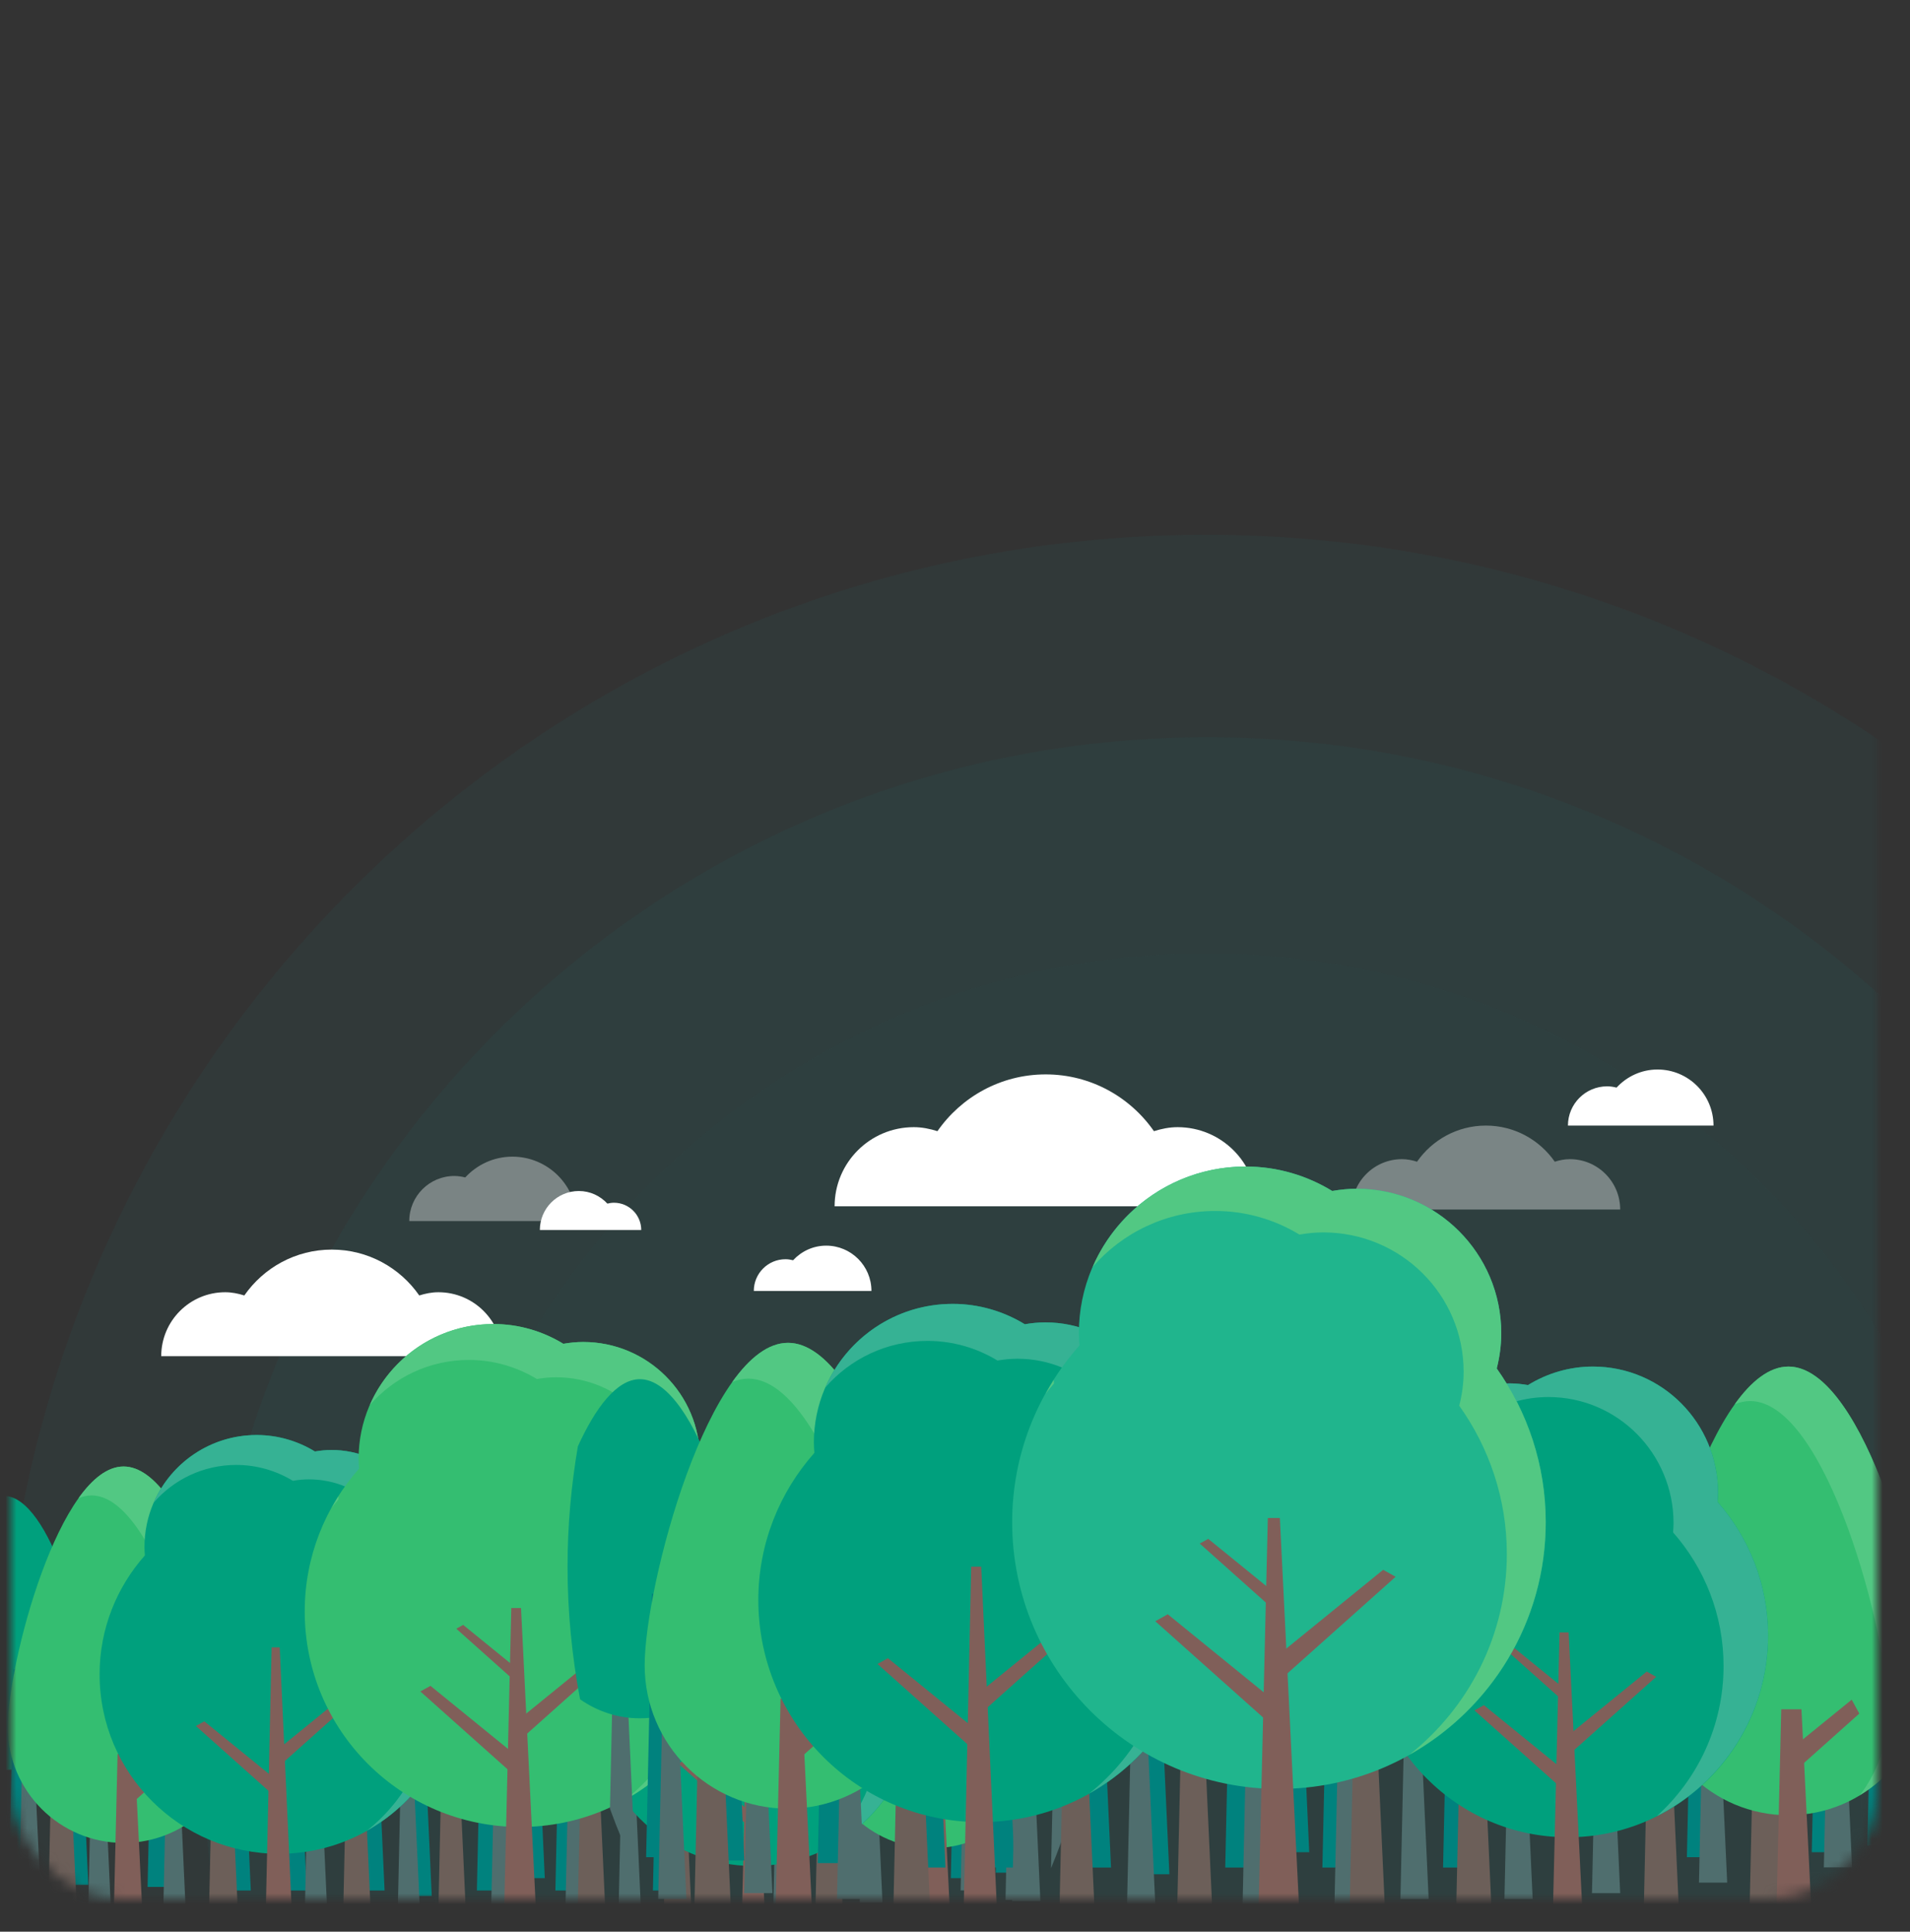 <svg width="175" height="177" viewBox="0 0 175 177" fill="none" xmlns="http://www.w3.org/2000/svg">
<rect x="0" y="0" width="175" height="177" fill="#333333" stroke="none"/>
<mask id="mask0" mask-type="alpha" maskUnits="userSpaceOnUse" x="1" y="0" width="171" height="174">
<rect x="1" width="171" height="174" rx="10" fill="white"/>
</mask>
<g mask="url(#mask0)">
<path opacity="0.202" d="M110.485 269.97C171.504 269.97 220.97 220.504 220.97 159.485C220.97 98.466 171.504 49 110.485 49C49.466 49 0 98.466 0 159.485C0 220.504 49.466 269.97 110.485 269.97Z" fill="#2B5250"/>
<path opacity="0.202" d="M110.645 251.742C161.509 251.742 202.742 210.509 202.742 159.645C202.742 108.781 161.509 67.547 110.645 67.547C59.781 67.547 18.547 108.781 18.547 159.645C18.547 210.509 59.781 251.742 110.645 251.742Z" fill="#2B5250"/>
<path opacity="0.1" d="M110.485 231.596C150.311 231.596 182.596 199.311 182.596 159.485C182.596 119.659 150.311 87.374 110.485 87.374C70.659 87.374 38.374 119.659 38.374 159.485C38.374 199.311 70.659 231.596 110.485 231.596Z" fill="#2B5250"/>
<path d="M96.3 171.176C96.938 169.644 97.507 168.077 98 166.477L97.299 151.182H96.74L96.3 171.176Z" fill="#4F6E6E"/>
<path d="M-4.071 160.77C-2.816 161.651 -1.295 162.178 0.355 162.178C4.622 162.178 8.081 158.718 8.081 154.452C8.081 150.185 4.622 137.069 0.355 137.069C-1.366 137.069 -2.951 139.216 -4.235 142.044C-4.729 144.94 -5 147.911 -5 150.947C-5 154.306 -4.672 157.586 -4.071 160.77Z" fill="#00A07D"/>
<path d="M45.782 173.225H43.694L44.195 150.448H44.738L45.782 173.225Z" fill="#00827E"/>
<path d="M39.558 173.725H37.47L37.971 150.947H38.514L39.558 173.725Z" fill="#00827E"/>
<path d="M52.676 173.226H50.887L51.317 153.715H51.782L52.676 173.226Z" fill="#00827E"/>
<path d="M49.915 172.092H48.126L48.555 152.581H49.02L49.915 172.092Z" fill="#00827E"/>
<path d="M61.611 173.226H59.822L60.251 153.715H60.716L61.611 173.226Z" fill="#00827E"/>
<path d="M79.662 172.459H77.873L78.302 152.948H78.767L79.662 172.459Z" fill="#00827E"/>
<path d="M88.908 172.092H87.119L87.549 152.581H88.014L88.908 172.092Z" fill="#00827E"/>
<path d="M93.023 171.592H91.234L91.664 152.081H92.129L93.023 171.592Z" fill="#00827E"/>
<path d="M8.092 172.707H6.303L6.732 153.196H7.197L8.092 172.707Z" fill="#00827E"/>
<path d="M2.607 172.459H0.817L1.247 152.948H1.712L2.607 172.459Z" fill="#00827E"/>
<path d="M35.237 173.225H33.149L33.65 150.448H34.193L35.237 173.225Z" fill="#00827E"/>
<path d="M28.099 173.225H26.01L26.511 150.448H27.055L28.099 173.225Z" fill="#00827E"/>
<path d="M22.98 173.225H20.891L21.392 150.448H21.936L22.98 173.225Z" fill="#00827E"/>
<path d="M15.611 172.898H13.522L14.024 150.12H14.567L15.611 172.898Z" fill="#00827E"/>
<path d="M53.87 175.966H51.782L52.283 153.188H52.826L53.87 175.966Z" fill="#4F6E6E"/>
<path d="M58.753 175.551H56.665L57.166 152.773H57.709L58.753 175.551Z" fill="#4F6E6E"/>
<path d="M66.454 175.551H64.365L64.867 152.773H65.41L66.454 175.551Z" fill="#4F6E6E"/>
<path d="M72.935 175.121H70.847L71.348 152.343H71.891L72.935 175.121Z" fill="#4F6E6E"/>
<path d="M80.856 174.34H78.768L79.269 151.562H79.812L80.856 174.34Z" fill="#4F6E6E"/>
<path d="M90.103 173.216H88.014L88.515 150.438H89.058L90.103 173.216Z" fill="#4F6E6E"/>
<path d="M94.217 174.093H92.128L92.63 151.315H93.173L94.217 174.093Z" fill="#4F6E6E"/>
<path d="M10.17 175.121H8.081L8.583 152.343H9.126L10.17 175.121Z" fill="#4F6E6E"/>
<path d="M3.801 175.551H1.712L2.214 152.773H2.757L3.801 175.551Z" fill="#4F6E6E"/>
<path d="M34.193 180.145H31.338L32.023 149.01H32.765L34.193 180.145Z" fill="#6C5F59"/>
<path d="M42.909 180.145H40.054L40.739 149.01H41.482L42.909 180.145Z" fill="#6C5F59"/>
<path d="M55.681 179.885H52.826L53.511 148.749H54.254L55.681 179.885Z" fill="#6C5F59"/>
<path d="M63.571 179.885H60.716L61.401 148.749H62.143L63.571 179.885Z" fill="#6C5F59"/>
<path d="M77.454 180.145H74.599L75.284 149.01H76.026L77.454 180.145Z" fill="#6C5F59"/>
<path d="M85.307 179.224H82.452L83.137 148.089H83.88L85.307 179.224Z" fill="#6C5F59"/>
<path d="M21.936 178.272H19.081L19.766 147.136H20.508L21.936 178.272Z" fill="#6C5F59"/>
<path d="M17.038 175.551H14.95L15.451 152.773H15.994L17.038 175.551Z" fill="#4F6E6E"/>
<path d="M30.007 175.705H27.918L28.419 152.928H28.963L30.007 175.705Z" fill="#4F6E6E"/>
<path d="M38.514 175.966H36.426L36.927 153.188H37.47L38.514 175.966Z" fill="#4F6E6E"/>
<path d="M47.068 175.966H44.979L45.48 153.188H46.024L47.068 175.966Z" fill="#4F6E6E"/>
<path d="M7.197 178.519H4.342L5.027 147.384H5.769L7.197 178.519Z" fill="#6C5F59"/>
<path d="M95.611 159.133C95.611 164.778 91.035 169.355 85.389 169.355C79.744 169.355 75.168 164.778 75.168 159.133C75.168 153.488 79.744 136.134 85.389 136.134C91.035 136.134 95.611 153.488 95.611 159.133Z" fill="#34BE71"/>
<path d="M84.859 161.509L84.371 182.083H87.372L86.357 161.509H84.859Z" fill="#805F59"/>
<path d="M85.388 164.61L90.076 160.798L90.638 161.827L85.388 166.515V164.61Z" fill="#805F59"/>
<path d="M85.389 136.134C83.979 136.134 82.636 137.216 81.414 138.928C81.789 138.775 82.17 138.687 82.555 138.687C88.201 138.687 92.777 156.04 92.777 161.686C92.777 164.01 91.993 166.145 90.686 167.862C93.635 166.069 95.61 162.836 95.61 159.133C95.61 153.487 91.034 136.134 85.389 136.134Z" fill="#52C883"/>
<path d="M21.936 158.255C21.936 164.117 17.185 168.868 11.324 168.868C5.462 168.868 0.711 164.117 0.711 158.255C0.711 152.394 5.463 134.377 11.324 134.377C17.185 134.377 21.936 152.394 21.936 158.255Z" fill="#34BE71"/>
<path d="M10.773 160.722L10.267 182.083H13.383L12.329 160.722H10.773Z" fill="#805F59"/>
<path d="M11.324 163.942L16.191 159.983L16.775 161.052L11.324 165.919V163.942Z" fill="#805F59"/>
<path d="M11.323 134.376C9.859 134.376 8.465 135.5 7.197 137.277C7.586 137.119 7.981 137.027 8.382 137.027C14.243 137.027 18.994 155.045 18.994 160.906C18.994 163.318 18.18 165.536 16.824 167.318C19.885 165.456 21.936 162.1 21.936 158.255C21.936 152.394 17.184 134.376 11.323 134.376Z" fill="#52C883"/>
<path d="M40.167 118.408C39.552 118.408 38.971 118.529 38.414 118.704C36.65 116.168 33.723 114.501 30.4 114.501C27.076 114.501 24.15 116.168 22.385 118.704C21.828 118.529 21.247 118.408 20.633 118.408C17.396 118.408 14.772 121.032 14.772 124.268H46.028C46.028 121.032 43.404 118.408 40.167 118.408Z" fill="white"/>
<path d="M56.973 147.443C56.816 146.81 56.723 146.151 56.723 145.469C56.723 141.001 60.315 137.379 64.747 137.379C65.212 137.379 65.665 137.428 66.109 137.504C67.512 136.641 69.155 136.134 70.919 136.134C76.032 136.134 80.177 140.314 80.177 145.469C80.177 145.7 80.159 145.927 80.143 146.154C82.461 148.791 83.88 152.248 83.88 156.049C83.88 164.298 77.248 170.985 69.067 170.985C60.886 170.985 54.254 164.298 54.254 156.049C54.254 152.841 55.266 149.877 56.973 147.443Z" fill="#00A07D"/>
<path d="M70.414 182.083H67.821L68.444 155.815H69.118L70.414 182.083Z" fill="#805F59"/>
<path d="M68.677 165.95L62.843 161.205L62.143 161.594L68.677 167.428V165.95Z" fill="#805F59"/>
<path d="M69.066 160.202L65.107 156.982L64.632 157.246L69.066 161.205V160.202Z" fill="#805F59"/>
<path d="M69.066 163.461L74.9 158.716L75.6 159.105L69.066 164.939V163.461Z" fill="#805F59"/>
<path d="M80.142 146.154C80.158 145.927 80.176 145.7 80.176 145.469C80.176 140.313 76.031 136.134 70.918 136.134C69.154 136.134 67.511 136.64 66.108 137.504C65.664 137.427 65.211 137.379 64.746 137.379C62.35 137.379 60.223 138.459 58.753 140.138C59.601 139.831 60.501 139.635 61.454 139.635C61.919 139.635 62.372 139.683 62.816 139.76C64.219 138.896 65.862 138.39 67.626 138.39C72.739 138.39 76.884 142.569 76.884 147.725C76.884 147.956 76.867 148.183 76.85 148.41C79.168 151.046 80.588 154.504 80.588 158.304C80.588 162.721 78.675 166.678 75.652 169.412C80.524 166.966 83.88 161.909 83.88 156.048C83.88 152.248 82.46 148.79 80.142 146.154Z" fill="#36B294"/>
<path d="M38.996 143.942C39.171 143.246 39.274 142.521 39.274 141.77C39.274 136.85 35.286 132.862 30.366 132.862C29.849 132.862 29.346 132.916 28.854 133C27.296 132.049 25.472 131.492 23.514 131.492C17.838 131.492 13.236 136.093 13.236 141.77C13.236 142.025 13.256 142.274 13.274 142.524C10.7 145.427 9.125 149.234 9.125 153.418C9.125 162.501 16.487 169.864 25.57 169.864C34.652 169.864 42.015 162.501 42.015 153.418C42.015 149.887 40.891 146.622 38.996 143.942Z" fill="#00A07D"/>
<path d="M38.996 143.942C39.171 143.246 39.274 142.521 39.274 141.77C39.274 136.85 35.286 132.862 30.366 132.862C29.849 132.862 29.346 132.916 28.854 133C27.296 132.049 25.472 131.492 23.514 131.492C19.291 131.492 15.666 134.041 14.085 137.683C15.916 135.573 18.621 134.233 21.646 134.233C23.548 134.233 25.32 134.77 26.832 135.687C27.311 135.605 27.8 135.554 28.302 135.554C33.08 135.554 36.954 139.4 36.954 144.144C36.954 144.868 36.854 145.567 36.684 146.239C38.525 148.823 39.616 151.97 39.616 155.376C39.616 160.387 37.269 164.848 33.612 167.754C38.624 164.937 42.015 159.577 42.015 153.418C42.015 149.887 40.891 146.622 38.996 143.942Z" fill="#36B294"/>
<path d="M27.056 182.083H24.201L24.886 150.948H25.628L27.056 182.083Z" fill="#805F59"/>
<path d="M25.142 162.951L18.718 157.726L17.948 158.154L25.142 164.578V162.951Z" fill="#805F59"/>
<path d="M25.571 160.21L31.995 154.985L32.765 155.413L25.571 161.837V160.21Z" fill="#805F59"/>
<path d="M63.795 136.275C64.005 135.438 64.129 134.567 64.129 133.665C64.129 127.757 59.339 122.967 53.431 122.967C52.81 122.967 52.206 123.031 51.614 123.133C49.743 121.991 47.553 121.321 45.201 121.321C38.383 121.321 32.856 126.848 32.856 133.665C32.856 133.971 32.88 134.271 32.902 134.572C29.811 138.058 27.919 142.63 27.919 147.656C27.919 158.564 36.761 167.407 47.67 167.407C58.578 167.407 67.421 158.564 67.421 147.656C67.421 143.414 66.071 139.494 63.795 136.275Z" fill="#34BE71"/>
<path d="M63.797 136.275C64.007 135.438 64.13 134.567 64.13 133.665C64.13 127.757 59.341 122.967 53.432 122.967C52.811 122.967 52.207 123.031 51.616 123.132C49.745 121.99 47.554 121.321 45.202 121.321C40.13 121.321 35.777 124.382 33.878 128.756C36.077 126.223 39.325 124.613 42.959 124.613C45.243 124.613 47.371 125.258 49.188 126.359C49.763 126.262 50.35 126.2 50.952 126.2C56.692 126.2 61.344 130.819 61.344 136.516C61.344 137.386 61.224 138.226 61.02 139.032C63.231 142.136 64.542 145.916 64.542 150.007C64.542 156.026 61.722 161.384 57.331 164.874C63.35 161.49 67.422 155.052 67.422 147.656C67.422 143.413 66.073 139.493 63.797 136.275Z" fill="#52C883"/>
<path d="M31.012 137.39C31.006 137.3 31.005 137.208 30.998 137.117C30.787 137.449 30.593 137.792 30.402 138.136C30.604 137.886 30.798 137.63 31.012 137.39Z" fill="#52C883"/>
<path d="M49.453 182.083H46.024L46.847 147.347H47.738L49.453 182.083Z" fill="#805F59"/>
<path d="M47.156 160.75L39.44 154.475L38.514 154.989L47.156 162.704V160.75Z" fill="#805F59"/>
<path d="M47.671 153.148L42.436 148.89L41.807 149.239L47.671 154.475V153.148Z" fill="#805F59"/>
<path d="M47.67 157.458L55.385 151.183L56.311 151.697L47.67 159.412V157.458Z" fill="#805F59"/>
<g opacity="0.6">
<path opacity="0.6" d="M37.498 111.889C37.498 109.606 39.348 107.755 41.631 107.755C41.976 107.755 42.305 107.81 42.625 107.889C43.703 106.724 45.233 105.984 46.946 105.984C50.207 105.984 52.85 108.627 52.85 111.889H37.498Z" fill="white"/>
</g>
<path d="M58.753 112.712C58.753 111.328 57.633 110.207 56.251 110.207C56.043 110.207 55.844 110.24 55.65 110.288C54.997 109.582 54.072 109.133 53.035 109.133C51.062 109.133 49.462 110.735 49.462 112.711H58.753V112.712Z" fill="white"/>
<path d="M69.066 118.29C69.066 116.685 70.366 115.384 71.968 115.384C72.21 115.384 72.441 115.422 72.666 115.478C73.423 114.659 74.496 114.139 75.699 114.139C77.988 114.139 79.844 115.997 79.844 118.29H69.066Z" fill="white"/>
<path d="M58.226 171.344L57.016 144.955H56.343L55.886 165.73C56.58 167.645 57.363 169.517 58.226 171.344Z" fill="#4F6E6E"/>
<path d="M53.149 155.708C54.702 156.798 56.585 157.45 58.627 157.45C63.908 157.45 68.188 153.169 68.188 147.889C68.188 142.608 63.908 126.376 58.627 126.376C56.497 126.376 54.536 129.034 52.946 132.533C52.336 136.117 52 139.794 52 143.552C52 147.708 52.406 151.768 53.149 155.708Z" fill="#00A07D"/>
<path d="M114.844 171.122H112.26L112.88 142.934H113.552L114.844 171.122Z" fill="#00827E"/>
<path d="M107.143 171.74H104.558L105.178 143.552H105.85L107.143 171.74Z" fill="#00827E"/>
<path d="M123.376 171.122H121.162L121.693 146.977H122.269L123.376 171.122Z" fill="#00827E"/>
<path d="M119.958 169.719H117.744L118.276 145.574H118.851L119.958 169.719Z" fill="#00827E"/>
<path d="M134.432 171.122H132.218L132.75 146.977H133.325L134.432 171.122Z" fill="#00827E"/>
<path d="M156.772 170.173H154.558L155.089 146.029H155.665L156.772 170.173Z" fill="#00827E"/>
<path d="M168.214 169.719H166L166.532 145.574H167.107L168.214 169.719Z" fill="#00827E"/>
<path d="M173.306 169.1H171.092L171.624 144.955H172.199L173.306 169.1Z" fill="#00827E"/>
<path d="M68.201 170.48H65.987L66.519 146.335H67.094L68.201 170.48Z" fill="#00827E"/>
<path d="M61.413 170.173H59.2L59.731 146.029H60.306L61.413 170.173Z" fill="#00827E"/>
<path d="M101.795 171.122H99.21L99.83 142.934H100.502L101.795 171.122Z" fill="#00827E"/>
<path d="M92.961 171.122H90.376L90.996 142.934H91.669L92.961 171.122Z" fill="#00827E"/>
<path d="M86.626 171.122H84.041L84.661 142.934H85.333L86.626 171.122Z" fill="#00827E"/>
<path d="M77.506 170.716H74.922L75.542 142.528H76.214L77.506 170.716Z" fill="#00827E"/>
<path d="M124.854 174.514H122.269L122.89 146.325H123.561L124.854 174.514Z" fill="#4F6E6E"/>
<path d="M130.897 174H128.312L128.932 145.812H129.604L130.897 174Z" fill="#4F6E6E"/>
<path d="M140.427 174H137.842L138.462 145.812H139.134L140.427 174Z" fill="#4F6E6E"/>
<path d="M148.447 173.467H145.862L146.483 145.279H147.155L148.447 173.467Z" fill="#4F6E6E"/>
<path d="M158.25 172.502H155.665L156.286 144.313H156.957L158.25 172.502Z" fill="#4F6E6E"/>
<path d="M169.692 171.11H167.107L167.728 142.922H168.4L169.692 171.11Z" fill="#4F6E6E"/>
<path d="M70.773 173.467H68.188L68.809 145.279H69.481L70.773 173.467Z" fill="#4F6E6E"/>
<path d="M62.891 174H60.306L60.927 145.812H61.599L62.891 174Z" fill="#4F6E6E"/>
<path d="M100.502 179.685H96.969L97.817 141.154H98.736L100.502 179.685Z" fill="#6C5F59"/>
<path d="M111.29 179.685H107.756L108.604 141.154H109.523L111.29 179.685Z" fill="#6C5F59"/>
<path d="M127.094 179.362H123.561L124.409 140.832H125.328L127.094 179.362Z" fill="#6C5F59"/>
<path d="M136.859 179.362H133.325L134.173 140.832H135.092L136.859 179.362Z" fill="#6C5F59"/>
<path d="M154.039 179.685H150.506L151.354 141.154H152.273L154.039 179.685Z" fill="#6C5F59"/>
<path d="M163.758 178.545H160.225L161.073 140.014H161.991L163.758 178.545Z" fill="#6C5F59"/>
<path d="M85.334 177.367H81.8L82.648 138.835H83.567L85.334 177.367Z" fill="#6C5F59"/>
<path d="M79.273 174H76.688L77.308 145.812H77.98L79.273 174Z" fill="#4F6E6E"/>
<path d="M95.323 174.191H92.738L93.358 146.003H94.03L95.323 174.191Z" fill="#4F6E6E"/>
<path d="M105.85 174.514H103.265L103.886 146.325H104.558L105.85 174.514Z" fill="#4F6E6E"/>
<path d="M116.435 174.514H113.85L114.471 146.325H115.143L116.435 174.514Z" fill="#4F6E6E"/>
<path d="M67.094 177.673H63.56L64.408 139.142H65.327L67.094 177.673Z" fill="#6C5F59"/>
<path d="M176.508 153.682C176.508 160.668 170.845 166.331 163.859 166.331C156.873 166.331 151.209 160.668 151.209 153.682C151.209 146.695 156.873 125.22 163.859 125.22C170.845 125.22 176.508 146.695 176.508 153.682Z" fill="#34BE71"/>
<path d="M163.202 156.622L162.599 182.083H166.313L165.056 156.622H163.202Z" fill="#805F59"/>
<path d="M163.858 160.46L169.659 155.742L170.355 157.016L163.858 162.817V160.46Z" fill="#805F59"/>
<path d="M163.858 125.22C162.114 125.22 160.452 126.559 158.94 128.678C159.404 128.488 159.875 128.379 160.352 128.379C167.338 128.379 173.002 149.855 173.002 156.841C173.002 159.717 172.031 162.36 170.414 164.485C174.063 162.265 176.508 158.264 176.508 153.682C176.508 146.695 170.844 125.22 163.858 125.22Z" fill="#52C883"/>
<path d="M85.334 152.596C85.334 159.849 79.454 165.729 72.2 165.729C64.947 165.729 59.067 159.849 59.067 152.596C59.067 145.342 64.947 123.045 72.2 123.045C79.454 123.045 85.334 145.342 85.334 152.596Z" fill="#34BE71"/>
<path d="M71.519 155.648L70.893 182.083H74.749L73.444 155.648H71.519Z" fill="#805F59"/>
<path d="M72.2 159.633L78.223 154.734L78.946 156.057L72.2 162.08V159.633Z" fill="#805F59"/>
<path d="M72.2 123.045C70.388 123.045 68.663 124.436 67.093 126.635C67.575 126.438 68.063 126.325 68.559 126.325C75.813 126.325 81.693 148.622 81.693 155.876C81.693 158.861 80.685 161.605 79.007 163.811C82.794 161.507 85.333 157.353 85.333 152.595C85.333 145.342 79.453 123.045 72.2 123.045Z" fill="#52C883"/>
<path d="M107.896 103.283C107.135 103.283 106.416 103.433 105.727 103.65C103.544 100.512 99.922 98.448 95.809 98.448C91.696 98.448 88.074 100.512 85.891 103.65C85.202 103.433 84.483 103.283 83.722 103.283C79.716 103.283 76.469 106.53 76.469 110.536H115.149C115.149 106.53 111.901 103.283 107.896 103.283Z" fill="white"/>
<g opacity="0.6">
<path opacity="0.6" d="M143.833 106.214C143.349 106.214 142.892 106.309 142.453 106.447C141.064 104.45 138.76 103.137 136.143 103.137C133.526 103.137 131.222 104.45 129.833 106.447C129.394 106.309 128.937 106.214 128.453 106.214C125.904 106.214 123.839 108.28 123.839 110.828H148.447C148.447 108.28 146.382 106.214 143.833 106.214Z" fill="white"/>
</g>
<path d="M128.693 139.214C128.498 138.431 128.383 137.616 128.383 136.772C128.383 131.243 132.829 126.76 138.313 126.76C138.889 126.76 139.45 126.82 139.999 126.915C141.735 125.847 143.768 125.22 145.951 125.22C152.279 125.22 157.409 130.392 157.409 136.772C157.409 137.058 157.387 137.339 157.366 137.62C160.235 140.883 161.992 145.162 161.992 149.865C161.992 160.073 153.784 168.349 143.66 168.349C133.535 168.349 125.328 160.073 125.328 149.865C125.328 145.895 126.581 142.226 128.693 139.214Z" fill="#00A07D"/>
<path d="M145.328 182.083H142.119L142.889 149.576H143.723L145.328 182.083Z" fill="#805F59"/>
<path d="M143.178 162.118L135.958 156.246L135.092 156.727L143.178 163.948V162.118Z" fill="#805F59"/>
<path d="M143.659 155.005L138.76 151.02L138.172 151.347L143.659 156.246V155.005Z" fill="#805F59"/>
<path d="M143.659 159.038L150.88 153.166L151.746 153.647L143.659 160.867V159.038Z" fill="#805F59"/>
<path d="M157.366 137.62C157.386 137.339 157.408 137.059 157.408 136.772C157.408 130.392 152.279 125.22 145.951 125.22C143.768 125.22 141.735 125.847 139.999 126.915C139.45 126.82 138.889 126.76 138.313 126.76C135.348 126.76 132.716 128.097 130.896 130.175C131.945 129.795 133.06 129.552 134.239 129.552C134.815 129.552 135.376 129.612 135.925 129.707C137.661 128.638 139.694 128.012 141.877 128.012C148.205 128.012 153.334 133.184 153.334 139.564C153.334 139.85 153.313 140.131 153.292 140.412C156.161 143.674 157.918 147.954 157.918 152.656C157.918 158.122 155.551 163.019 151.81 166.403C157.839 163.376 161.991 157.117 161.991 149.865C161.991 145.162 160.235 140.883 157.366 137.62Z" fill="#36B294"/>
<path d="M106.446 134.883C106.663 134.021 106.79 133.123 106.79 132.194C106.79 126.106 101.855 121.171 95.767 121.171C95.127 121.171 94.504 121.237 93.895 121.341C91.968 120.165 89.71 119.475 87.287 119.475C80.263 119.475 74.568 125.169 74.568 132.194C74.568 132.51 74.592 132.818 74.615 133.128C71.43 136.72 69.48 141.432 69.48 146.61C69.48 157.849 78.591 166.961 89.831 166.961C101.071 166.961 110.182 157.85 110.182 146.61C110.182 142.239 108.791 138.2 106.446 134.883Z" fill="#00A07D"/>
<path d="M106.447 134.883C106.663 134.021 106.791 133.123 106.791 132.194C106.791 126.106 101.855 121.171 95.767 121.171C95.128 121.171 94.505 121.237 93.896 121.341C91.968 120.165 89.711 119.475 87.288 119.475C82.061 119.475 77.576 122.629 75.619 127.136C77.885 124.526 81.232 122.867 84.975 122.867C87.33 122.867 89.522 123.532 91.394 124.667C91.986 124.566 92.591 124.502 93.212 124.502C99.126 124.502 103.92 129.261 103.92 135.132C103.92 136.028 103.796 136.893 103.586 137.725C105.864 140.922 107.215 144.817 107.215 149.032C107.215 155.234 104.309 160.755 99.784 164.351C105.986 160.864 110.183 154.231 110.183 146.61C110.183 142.239 108.792 138.2 106.447 134.883Z" fill="#36B294"/>
<path d="M91.67 182.083H88.137L88.985 143.552H89.903L91.67 182.083Z" fill="#805F59"/>
<path d="M89.302 158.406L81.353 151.94L80.399 152.47L89.302 160.42V158.406Z" fill="#805F59"/>
<path d="M89.833 155.014L97.782 148.548L98.736 149.078L89.833 157.028V155.014Z" fill="#805F59"/>
<path d="M137.136 125.394C137.396 124.359 137.549 123.281 137.549 122.165C137.549 114.853 131.622 108.926 124.309 108.926C123.541 108.926 122.794 109.005 122.062 109.131C119.747 107.717 117.036 106.889 114.125 106.889C105.688 106.889 98.848 113.728 98.848 122.165C98.848 122.544 98.878 122.915 98.905 123.287C95.08 127.601 92.738 133.26 92.738 139.479C92.738 152.978 103.681 163.921 117.18 163.921C130.68 163.921 141.623 152.978 141.623 139.479C141.623 134.229 139.953 129.378 137.136 125.394Z" fill="#20B58D"/>
<path d="M137.137 125.394C137.397 124.359 137.55 123.281 137.55 122.165C137.55 114.853 131.623 108.925 124.311 108.925C123.543 108.925 122.795 109.004 122.063 109.13C119.748 107.717 117.037 106.888 114.126 106.888C107.849 106.888 102.462 110.677 100.112 116.09C102.833 112.955 106.854 110.962 111.35 110.962C114.177 110.962 116.81 111.761 119.059 113.124C119.77 113.003 120.496 112.926 121.242 112.926C128.345 112.926 134.103 118.642 134.103 125.693C134.103 126.769 133.954 127.808 133.701 128.807C136.437 132.648 138.06 137.326 138.06 142.388C138.06 149.836 134.57 156.467 129.136 160.786C136.584 156.598 141.624 148.632 141.624 139.478C141.624 134.228 139.954 129.377 137.137 125.394Z" fill="#52C883"/>
<path d="M96.565 126.774C96.557 126.663 96.556 126.549 96.548 126.437C96.287 126.848 96.047 127.271 95.81 127.698C96.06 127.388 96.3 127.071 96.565 126.774Z" fill="#52C883"/>
<path d="M119.387 182.083H115.143L116.162 139.096H117.265L119.387 182.083Z" fill="#805F59"/>
<path d="M116.543 155.683L106.995 147.917L105.85 148.554L116.543 158.101V155.683Z" fill="#805F59"/>
<path d="M117.181 146.275L110.702 141.006L109.925 141.438L117.181 147.917V146.275Z" fill="#805F59"/>
<path d="M117.18 151.609L126.728 143.843L127.873 144.48L117.18 154.027V151.609Z" fill="#805F59"/>
<path d="M143.66 103.138C143.66 101.151 145.268 99.541 147.251 99.541C147.55 99.541 147.836 99.588 148.114 99.658C149.051 98.644 150.38 98 151.868 98C154.701 98 156.997 100.3 156.997 103.138H143.66Z" fill="white"/>
</g>
</svg>
